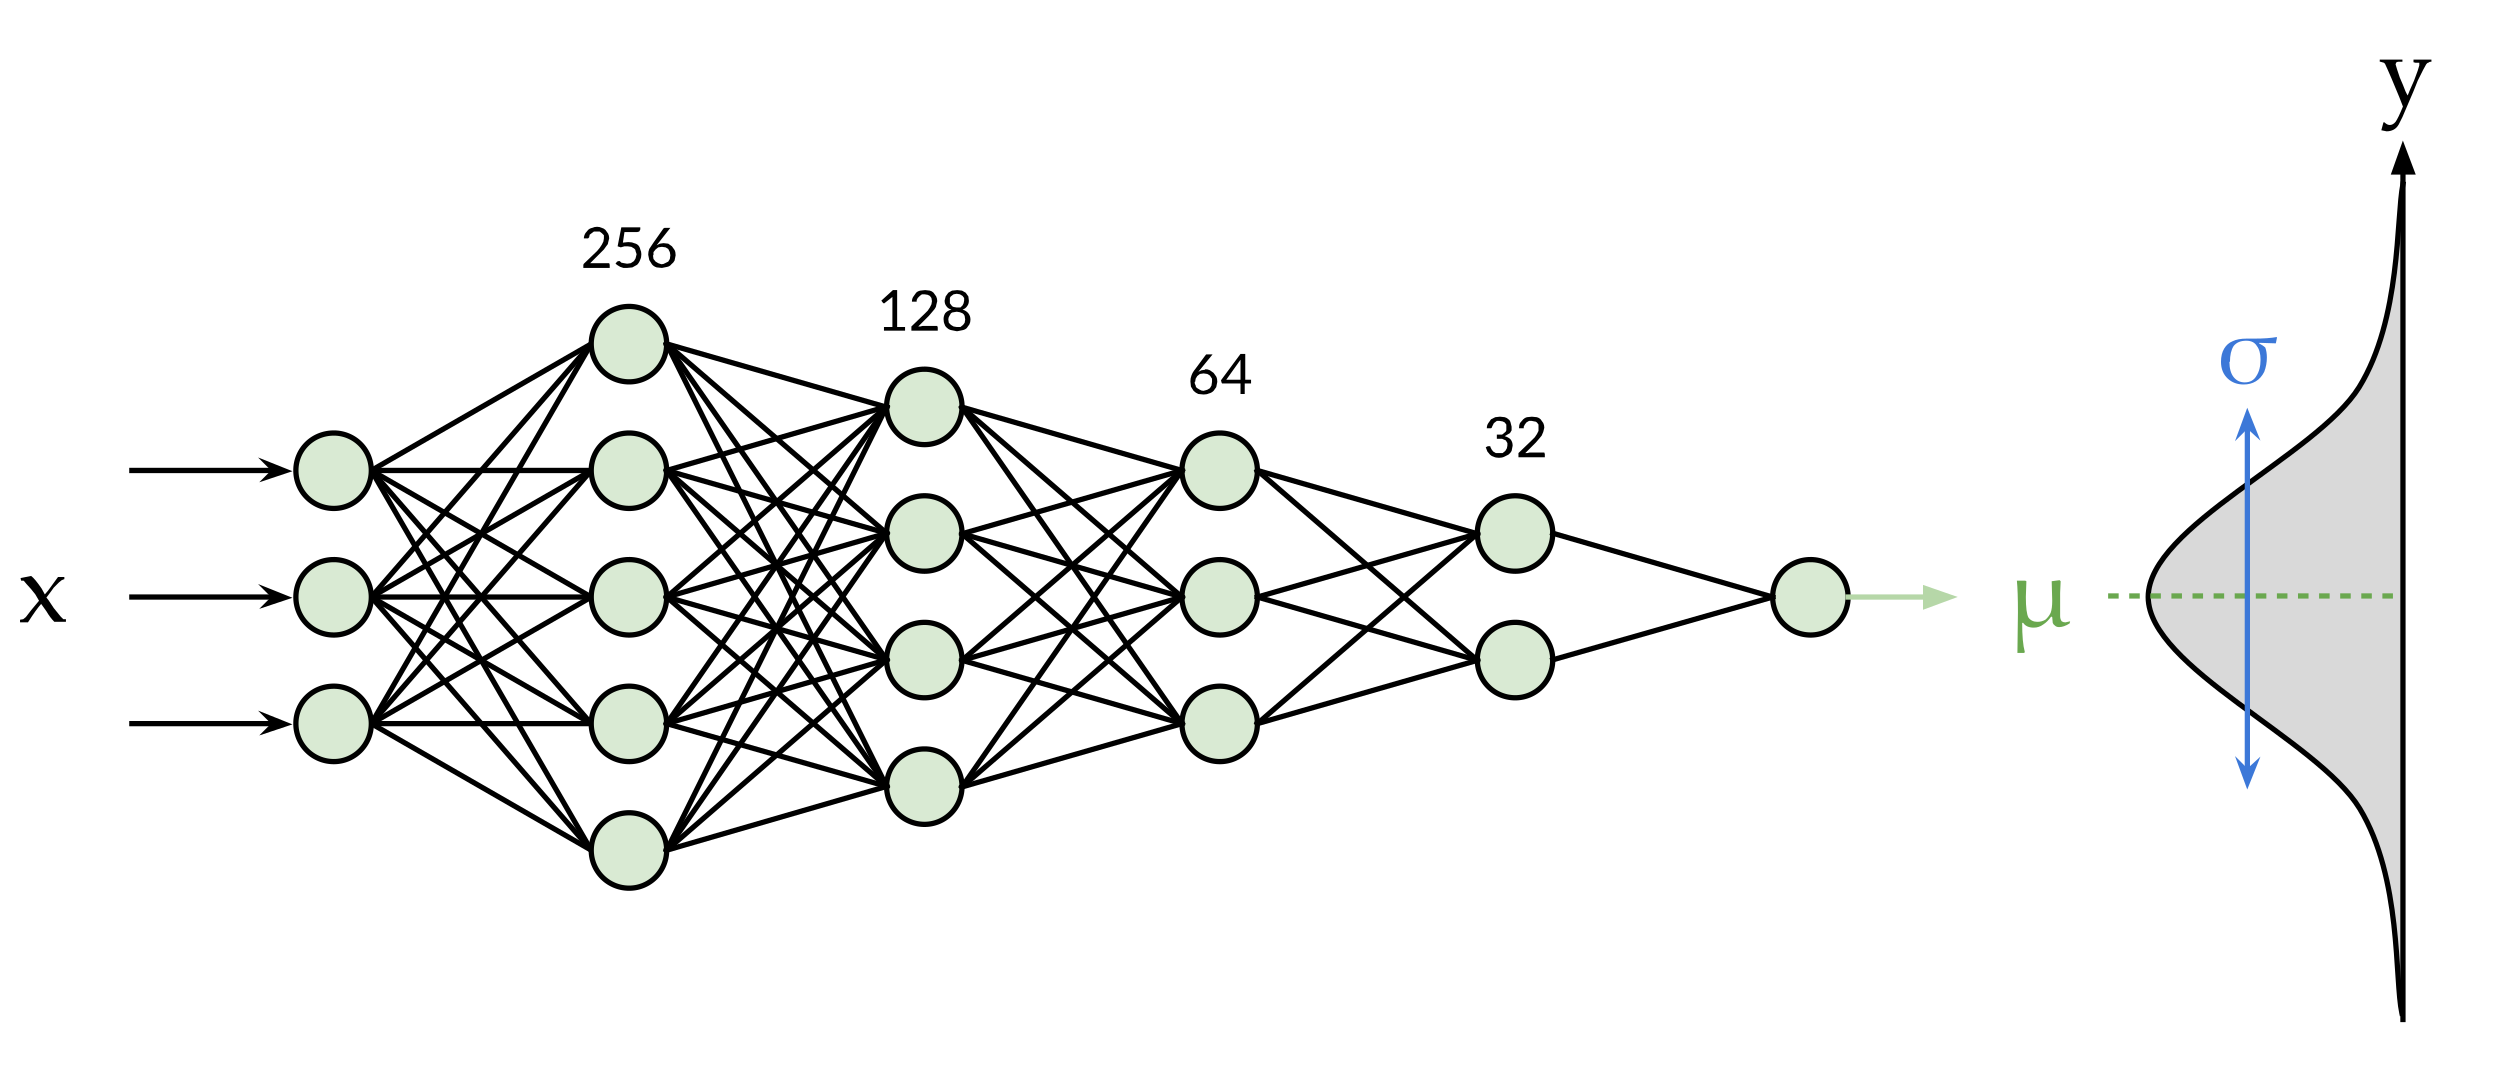 <svg viewBox="0 0 474 204" fill="none" stroke-linecap="square" stroke-miterlimit="10" xmlns="http://www.w3.org/2000/svg"><clipPath id="a"><path d="M0 0h474v204H0V0z"/></clipPath><g clip-path="url(#a)"><path fill="#000" fill-opacity="0" d="M0 0h474v204H0zM70.4 89.2l41.7-24" fill-rule="evenodd"/><path stroke="#000" stroke-linejoin="round" stroke-linecap="butt" d="M70.4 89.2l41.7-24" fill-rule="evenodd"/><path fill="#000" fill-opacity="0" d="M70.4 89.2h41.7" fill-rule="evenodd"/><path stroke="#000" stroke-linejoin="round" stroke-linecap="butt" d="M70.4 89.2h41.7" fill-rule="evenodd"/><path fill="#000" fill-opacity="0" d="M70.4 89.2l41.7 24" fill-rule="evenodd"/><path stroke="#000" stroke-linejoin="round" stroke-linecap="butt" d="M70.4 89.2l41.7 24" fill-rule="evenodd"/><path fill="#000" fill-opacity="0" d="M70.4 89.2l41.7 48" fill-rule="evenodd"/><path stroke="#000" stroke-linejoin="round" stroke-linecap="butt" d="M70.4 89.2l41.7 48" fill-rule="evenodd"/><path fill="#000" fill-opacity="0" d="M70.4 89.2l41.7 72" fill-rule="evenodd"/><path stroke="#000" stroke-linejoin="round" stroke-linecap="butt" d="M70.4 89.2l41.7 72" fill-rule="evenodd"/><path fill="#000" fill-opacity="0" d="M70.4 113.2l41.7-48" fill-rule="evenodd"/><path stroke="#000" stroke-linejoin="round" stroke-linecap="butt" d="M70.4 113.2l41.7-48" fill-rule="evenodd"/><path fill="#000" fill-opacity="0" d="M70.4 113.2l41.7-24" fill-rule="evenodd"/><path stroke="#000" stroke-linejoin="round" stroke-linecap="butt" d="M70.4 113.2l41.7-24" fill-rule="evenodd"/><path fill="#000" fill-opacity="0" d="M70.4 113.2h41.7" fill-rule="evenodd"/><path stroke="#000" stroke-linejoin="round" stroke-linecap="butt" d="M70.4 113.2h41.7" fill-rule="evenodd"/><path fill="#000" fill-opacity="0" d="M70.4 113.2l41.7 24" fill-rule="evenodd"/><path stroke="#000" stroke-linejoin="round" stroke-linecap="butt" d="M70.4 113.2l41.7 24" fill-rule="evenodd"/><path fill="#000" fill-opacity="0" d="M70.4 113.2l41.7 48" fill-rule="evenodd"/><path stroke="#000" stroke-linejoin="round" stroke-linecap="butt" d="M70.4 113.2l41.7 48" fill-rule="evenodd"/><path fill="#000" fill-opacity="0" d="M70.4 137.2l41.7-72" fill-rule="evenodd"/><path stroke="#000" stroke-linejoin="round" stroke-linecap="butt" d="M70.4 137.2l41.7-72" fill-rule="evenodd"/><path fill="#000" fill-opacity="0" d="M70.4 137.2l41.7-48" fill-rule="evenodd"/><path stroke="#000" stroke-linejoin="round" stroke-linecap="butt" d="M70.4 137.2l41.7-48" fill-rule="evenodd"/><path fill="#000" fill-opacity="0" d="M70.4 137.2l41.7-24" fill-rule="evenodd"/><path stroke="#000" stroke-linejoin="round" stroke-linecap="butt" d="M70.4 137.2l41.7-24" fill-rule="evenodd"/><path fill="#000" fill-opacity="0" d="M70.4 137.2h41.7" fill-rule="evenodd"/><path stroke="#000" stroke-linejoin="round" stroke-linecap="butt" d="M70.4 137.2h41.7" fill-rule="evenodd"/><path fill="#000" fill-opacity="0" d="M70.4 137.2l41.7 24" fill-rule="evenodd"/><path stroke="#000" stroke-linejoin="round" stroke-linecap="butt" d="M70.4 137.2l41.7 24" fill-rule="evenodd"/><path fill="#d9ead3" d="M224.1 89.2c0-4 3.2-7.1 7.2-7.1a7.1 7.1 0 017.1 7.1c0 4-3.2 7.2-7.1 7.2-4 0-7.2-3.2-7.2-7.2z" fill-rule="evenodd"/><path stroke="#000" stroke-linejoin="round" stroke-linecap="butt" d="M224.1 89.2h0c0-4 3.2-7.1 7.2-7.1h0a7.1 7.1 0 017.1 7.1h0c0 4-3.2 7.2-7.1 7.2h0c-4 0-7.2-3.2-7.2-7.2z" fill-rule="evenodd"/><path fill="#d9ead3" d="M224.1 113.2c0-4 3.2-7.1 7.2-7.1a7.1 7.1 0 017.1 7.1c0 4-3.2 7.2-7.1 7.2-4 0-7.2-3.2-7.2-7.2z" fill-rule="evenodd"/><path stroke="#000" stroke-linejoin="round" stroke-linecap="butt" d="M224.1 113.2h0c0-4 3.2-7.1 7.2-7.1h0a7.1 7.1 0 017.1 7.1h0c0 4-3.2 7.2-7.1 7.2h0c-4 0-7.2-3.2-7.2-7.2z" fill-rule="evenodd"/><path fill="#d9ead3" d="M224.1 137.2c0-4 3.2-7.1 7.2-7.1a7.1 7.1 0 017.1 7.1c0 4-3.2 7.2-7.1 7.2-4 0-7.2-3.2-7.2-7.2z" fill-rule="evenodd"/><path stroke="#000" stroke-linejoin="round" stroke-linecap="butt" d="M224.1 137.2h0c0-4 3.2-7.1 7.2-7.1h0a7.1 7.1 0 017.1 7.1h0c0 4-3.2 7.2-7.1 7.2h0c-4 0-7.2-3.2-7.2-7.2z" fill-rule="evenodd"/><path fill="#d9ead3" d="M280.1 125.1c0-4 3.2-7.1 7.2-7.1a7.1 7.1 0 017.1 7.1c0 4-3.2 7.2-7.1 7.2-4 0-7.2-3.2-7.2-7.2z" fill-rule="evenodd"/><path stroke="#000" stroke-linejoin="round" stroke-linecap="butt" d="M280.1 125.1h0c0-4 3.2-7.1 7.2-7.1h0a7.1 7.1 0 017.1 7.1h0c0 4-3.2 7.2-7.1 7.2h0c-4 0-7.2-3.2-7.2-7.2z" fill-rule="evenodd"/><path fill="#d9ead3" d="M280.1 101.1c0-4 3.2-7.1 7.2-7.1a7.1 7.1 0 017.1 7.1c0 4-3.2 7.2-7.1 7.2-4 0-7.2-3.2-7.2-7.2z" fill-rule="evenodd"/><path stroke="#000" stroke-linejoin="round" stroke-linecap="butt" d="M280.1 101.1h0c0-4 3.2-7.1 7.2-7.1h0a7.1 7.1 0 017.1 7.1h0c0 4-3.2 7.2-7.1 7.2h0c-4 0-7.2-3.2-7.2-7.2z" fill-rule="evenodd"/><path fill="#d9ead3" d="M336.1 113.2c0-4 3.2-7.1 7.2-7.1a7.1 7.1 0 017.1 7.1c0 4-3.2 7.2-7.1 7.2-4 0-7.2-3.2-7.2-7.2z" fill-rule="evenodd"/><path stroke="#000" stroke-linejoin="round" stroke-linecap="butt" d="M336.1 113.2h0c0-4 3.2-7.1 7.2-7.1h0a7.1 7.1 0 017.1 7.1h0c0 4-3.2 7.2-7.1 7.2h0c-4 0-7.2-3.2-7.2-7.2z" fill-rule="evenodd"/><path fill="#000" fill-opacity="0" d="M238.4 89.2l41.7 12" fill-rule="evenodd"/><path stroke="#000" stroke-linejoin="round" stroke-linecap="butt" d="M238.4 89.2l41.7 12" fill-rule="evenodd"/><path fill="#000" fill-opacity="0" d="M238.4 89.2l41.7 36" fill-rule="evenodd"/><path stroke="#000" stroke-linejoin="round" stroke-linecap="butt" d="M238.4 89.2l41.7 36" fill-rule="evenodd"/><path fill="#000" fill-opacity="0" d="M238.4 113.2l41.7-12" fill-rule="evenodd"/><path stroke="#000" stroke-linejoin="round" stroke-linecap="butt" d="M238.4 113.2l41.7-12" fill-rule="evenodd"/><path fill="#000" fill-opacity="0" d="M238.4 113.2l41.7 12" fill-rule="evenodd"/><path stroke="#000" stroke-linejoin="round" stroke-linecap="butt" d="M238.4 113.2l41.7 12" fill-rule="evenodd"/><path fill="#000" fill-opacity="0" d="M238.4 137.2l41.7-36" fill-rule="evenodd"/><path stroke="#000" stroke-linejoin="round" stroke-linecap="butt" d="M238.4 137.2l41.7-36" fill-rule="evenodd"/><path fill="#000" fill-opacity="0" d="M238.4 137.2l41.7-12" fill-rule="evenodd"/><path stroke="#000" stroke-linejoin="round" stroke-linecap="butt" d="M238.4 137.2l41.7-12" fill-rule="evenodd"/><path fill="#000" fill-opacity="0" d="M294.4 101.1l41.7 12.1" fill-rule="evenodd"/><path stroke="#000" stroke-linejoin="round" stroke-linecap="butt" d="M294.4 101.1l41.7 12.1" fill-rule="evenodd"/><path fill="#000" fill-opacity="0" d="M294.4 125.1l41.7-11.9" fill-rule="evenodd"/><path stroke="#000" stroke-linejoin="round" stroke-linecap="butt" d="M294.4 125.1l41.7-11.9" fill-rule="evenodd"/><path fill="#d9ead3" d="M56.1 89.2c0-4 3.2-7.1 7.2-7.1a7.1 7.1 0 017.1 7.1c0 4-3.2 7.2-7.1 7.2-4 0-7.2-3.2-7.2-7.2z" fill-rule="evenodd"/><path stroke="#000" stroke-linejoin="round" stroke-linecap="butt" d="M56.1 89.2h0c0-4 3.2-7.1 7.2-7.1h0a7.1 7.1 0 017.1 7.1h0c0 4-3.2 7.2-7.1 7.2h0c-4 0-7.2-3.2-7.2-7.2z" fill-rule="evenodd"/><path fill="#d9ead3" d="M56.1 113.2c0-4 3.2-7.1 7.2-7.1a7.1 7.1 0 017.1 7.1c0 4-3.2 7.2-7.1 7.2-4 0-7.2-3.2-7.2-7.2z" fill-rule="evenodd"/><path stroke="#000" stroke-linejoin="round" stroke-linecap="butt" d="M56.1 113.2h0c0-4 3.2-7.1 7.2-7.1h0a7.1 7.1 0 017.1 7.1h0c0 4-3.2 7.2-7.1 7.2h0c-4 0-7.2-3.2-7.2-7.2z" fill-rule="evenodd"/><path fill="#d9ead3" d="M56.1 137.2c0-4 3.2-7.1 7.2-7.1a7.1 7.1 0 017.1 7.1c0 4-3.2 7.2-7.1 7.2-4 0-7.2-3.2-7.2-7.2z" fill-rule="evenodd"/><path stroke="#000" stroke-linejoin="round" stroke-linecap="butt" d="M56.1 137.2h0c0-4 3.2-7.1 7.2-7.1h0a7.1 7.1 0 017.1 7.1h0c0 4-3.2 7.2-7.1 7.2h0c-4 0-7.2-3.2-7.2-7.2z" fill-rule="evenodd"/><path fill="#d9ead3" d="M112.1 89.2c0-4 3.2-7.1 7.2-7.1a7.1 7.1 0 017.1 7.1c0 4-3.2 7.2-7.1 7.2-4 0-7.2-3.2-7.2-7.2z" fill-rule="evenodd"/><path stroke="#000" stroke-linejoin="round" stroke-linecap="butt" d="M112.1 89.2h0c0-4 3.2-7.1 7.2-7.1h0a7.1 7.1 0 017.1 7.1h0c0 4-3.2 7.2-7.1 7.2h0c-4 0-7.2-3.2-7.2-7.2z" fill-rule="evenodd"/><path fill="#d9ead3" d="M112.1 113.2c0-4 3.2-7.1 7.2-7.1a7.1 7.1 0 017.1 7.1c0 4-3.2 7.2-7.1 7.2-4 0-7.2-3.2-7.2-7.2z" fill-rule="evenodd"/><path stroke="#000" stroke-linejoin="round" stroke-linecap="butt" d="M112.1 113.2h0c0-4 3.2-7.1 7.2-7.1h0a7.1 7.1 0 017.1 7.1h0c0 4-3.2 7.2-7.1 7.2h0c-4 0-7.2-3.2-7.2-7.2z" fill-rule="evenodd"/><path fill="#d9ead3" d="M112.1 137.2c0-4 3.2-7.1 7.2-7.1a7.1 7.1 0 017.1 7.1c0 4-3.2 7.2-7.1 7.2-4 0-7.2-3.2-7.2-7.2z" fill-rule="evenodd"/><path stroke="#000" stroke-linejoin="round" stroke-linecap="butt" d="M112.1 137.2h0c0-4 3.2-7.1 7.2-7.1h0a7.1 7.1 0 017.1 7.1h0c0 4-3.2 7.2-7.1 7.2h0c-4 0-7.2-3.2-7.2-7.2z" fill-rule="evenodd"/><path fill="#d9ead3" d="M112.1 65.2c0-4 3.2-7.1 7.2-7.1a7.1 7.1 0 017.1 7.1c0 4-3.2 7.2-7.1 7.2-4 0-7.2-3.2-7.2-7.2z" fill-rule="evenodd"/><path stroke="#000" stroke-linejoin="round" stroke-linecap="butt" d="M112.1 65.2h0c0-4 3.2-7.1 7.2-7.1h0a7.1 7.1 0 017.1 7.1h0c0 4-3.2 7.2-7.1 7.2h0c-4 0-7.2-3.2-7.2-7.2z" fill-rule="evenodd"/><path fill="#d9ead3" d="M112.1 161.2c0-4 3.2-7.1 7.2-7.1a7.1 7.1 0 017.1 7.1c0 4-3.2 7.2-7.1 7.2-4 0-7.2-3.2-7.2-7.2z" fill-rule="evenodd"/><path stroke="#000" stroke-linejoin="round" stroke-linecap="butt" d="M112.1 161.2h0c0-4 3.2-7.1 7.2-7.1h0a7.1 7.1 0 017.1 7.1h0c0 4-3.2 7.2-7.1 7.2h0c-4 0-7.2-3.2-7.2-7.2z" fill-rule="evenodd"/><path fill="#d9d9d9" d="M455.4 192.1c-1.4-6.4 0-25.6-8-38.8-8-13.1-40.1-26.8-40.1-40.1 0-13.4 31.9-26.8 40-39.8 8-13 7-32 8.3-38.5" fill-rule="evenodd"/><path stroke="#000" stroke-linejoin="round" stroke-linecap="butt" d="M455.4 192.1c-1.4-6.4 0-25.6-8-38.8-8-13.1-40.1-26.8-40.1-40.1 0-13.4 31.9-26.8 40-39.8 8-13 7-32 8.3-38.5" fill-rule="evenodd"/><path fill="#000" fill-opacity="0" d="M455.6 193.3V26.6" fill-rule="evenodd"/><path stroke="#000" stroke-linejoin="round" stroke-linecap="butt" d="M455.6 193.3V32.6" fill-rule="evenodd"/><path fill="#000" stroke="#000" stroke-linecap="butt" d="M457.3 32.6l-1.7-4.5-1.6 4.5z" fill-rule="evenodd"/><path fill="#000" fill-opacity="0" d="M441.4 6.1h29.7v13.3h-29.7z" fill-rule="evenodd"/><path fill="#000" d="M451.5 24.7l.4-1.5h.2q.5.5 1 .5.6 0 1.1-.6.5-.7 1.4-2.9l-.7-1.8-1.5-3.6-.7-1.6-.5-1.1-.2-.2-.7-.2h-.1v-.4h4.3v.4h-.6q-.5 0-.6.2l-.1.3.3 1 .5 1.5.6 1.4q.5 1.4.9 2l.4-1 .8-1.8.7-1.9.3-1v-.2-.3h-.7l-.4-.1v-.5h3.4v.4q-.4 0-.6.2-.2 0-.4.3l-.6 1.1-1 2-.8 2-2.1 4.9-.7 1.4q-.4.7-1 1-.6.3-1.3.3l-1-.2zm4.8-14.3zm2.2 9.8z"/><path fill="#000" fill-opacity="0" d="M411.3 59H441v13.4h-29.7z" fill-rule="evenodd"/><path fill="#3c78d8" d="M431.7 63.9v.2l-.2 1-3.1-.1-.1.1q.8.4 1.2.8.3.8.3 1.9 0 1.4-.5 2.7-.6 1.2-1.6 1.8-1 .6-2.3.6-1.8 0-3-1.1-1.3-1.2-1.3-3.2 0-1.5.6-2.5t1.6-1.4q1-.5 2.7-.5h1.5q2.5 0 4.2-.3zm-9 4.7q0 1.9.8 2.9t2.1 1q1.5 0 2.2-1.2.8-1.2.8-3.1 0-1.7-.7-2.6-.6-1-2-1-1.6 0-2.4 1-.7 1.1-.7 3z"/><path fill="#000" fill-opacity="0" d="M400.2 113h55.2" fill-rule="evenodd"/><path stroke="#6aa84f" stroke-linejoin="round" stroke-linecap="butt" stroke-dasharray="1.0,3.0" d="M400.2 113h55.2" fill-rule="evenodd"/><path fill="#000" fill-opacity="0" d="M371.7 105.1h29.7v13.3h-29.7z" fill-rule="evenodd"/><path fill="#6aa84f" d="M392.5 117.8l-.1.4q-1.1.7-2 .7-.5 0-.8-.3-.3-.2-.4-.5l-.1-1.1-.2-.1q-.7 1-1.5 1.5-.8.6-1.8.6-1.4 0-2-.9h-.2q0 3.7.5 5.5l-.1.2h-1.3l.1-7.7q0-4-.2-6h1.6l.2.1-.1 3q0 3 .5 3.9.6.8 1.7.8.8 0 1.5-.4.6-.5 1-1.3.3-.8.3-2.3l-.1-3.7 1.5-.2.2.2-.1 2.2v4.4q0 .6.3 1 .3.2.7.2l.9-.2z"/><path fill="#000" fill-opacity="0" d="M426.1 77.2v72.6" fill-rule="evenodd"/><path stroke="#3c78d8" stroke-linejoin="round" stroke-linecap="butt" d="M426.1 80.6v65.8" fill-rule="evenodd"/><path fill="#3c78d8" stroke="#3c78d8" stroke-linecap="butt" d="M426.1 80.6l1.2 1.1-1.2-3-1.1 3zM426.1 146.4l-1.1-1.1 1.1 3 1.2-3z" fill-rule="evenodd"/><path fill="#000" fill-opacity="0" d="M350.4 113.2h20.7" fill-rule="evenodd"/><path stroke="#b6d7a8" stroke-linejoin="round" stroke-linecap="butt" d="M350.4 113.2h14.7" fill-rule="evenodd"/><path fill="#b6d7a8" stroke="#b6d7a8" stroke-linecap="butt" d="M365.1 114.9l4.6-1.7-4.6-1.6z" fill-rule="evenodd"/><path fill="#000" fill-opacity="0" d="M-5.6 104.4h22.2v13.3H-5.6z" fill-rule="evenodd"/><path fill="#000" d="M3.8 118v-.5l.6-.1.5-.4 1-1.3 1.5-1.8-.7-1.2-.8-1-.9-1-.5-.6H4 4l-.1-.5 2-.4q.7.5 2 2.4l.6 1.1.6-.7 1.9-2.6H12.2v.4l-.5.2-.5.4-1 1-.5.7-.3.4-.6.8.4.5 1 1.5 1.3 1.6.5.5h.5v.5h-2.2q-.8-.8-1.5-2l-1-1.4q-.9 1-2.5 3.5H3.8z"/><path fill="#000" fill-opacity="0" d="M25 89.2h30.5" fill-rule="evenodd"/><path stroke="#000" stroke-linejoin="round" stroke-linecap="butt" d="M25 89.2H52" fill-rule="evenodd"/><path fill="#000" stroke="#000" stroke-linecap="butt" d="M52.1 89.2L51 90.3l3-1-3-1.2z" fill-rule="evenodd"/><path fill="#000" fill-opacity="0" d="M25 113.2h30.5" fill-rule="evenodd"/><path stroke="#000" stroke-linejoin="round" stroke-linecap="butt" d="M25 113.2H52" fill-rule="evenodd"/><path fill="#000" stroke="#000" stroke-linecap="butt" d="M52.1 113.2l-1.1 1.1 3-1-3-1.2z" fill-rule="evenodd"/><path fill="#000" fill-opacity="0" d="M25 137.2h30.5" fill-rule="evenodd"/><path stroke="#000" stroke-linejoin="round" stroke-linecap="butt" d="M25 137.2H52" fill-rule="evenodd"/><path fill="#000" stroke="#000" stroke-linecap="butt" d="M52.1 137.2l-1.1 1.1 3-1-3-1.2z" fill-rule="evenodd"/><path fill="#d9ead3" d="M168.1 125.1c0-4 3.2-7.1 7.2-7.1a7.1 7.1 0 017.1 7.1c0 4-3.2 7.2-7.1 7.2-4 0-7.2-3.2-7.2-7.2z" fill-rule="evenodd"/><path stroke="#000" stroke-linejoin="round" stroke-linecap="butt" d="M168.1 125.1h0c0-4 3.2-7.1 7.2-7.1h0a7.1 7.1 0 017.1 7.1h0c0 4-3.2 7.2-7.1 7.2h0c-4 0-7.2-3.2-7.2-7.2z" fill-rule="evenodd"/><path fill="#d9ead3" d="M168.1 101.1c0-4 3.2-7.1 7.2-7.1a7.1 7.1 0 017.1 7.1c0 4-3.2 7.2-7.1 7.2-4 0-7.2-3.2-7.2-7.2z" fill-rule="evenodd"/><path stroke="#000" stroke-linejoin="round" stroke-linecap="butt" d="M168.1 101.1h0c0-4 3.2-7.1 7.2-7.1h0a7.1 7.1 0 017.1 7.1h0c0 4-3.2 7.2-7.1 7.2h0c-4 0-7.2-3.2-7.2-7.2z" fill-rule="evenodd"/><path fill="#d9ead3" d="M168.1 77.1c0-4 3.2-7.1 7.2-7.1a7.1 7.1 0 017.1 7.1c0 4-3.2 7.2-7.1 7.2-4 0-7.2-3.2-7.2-7.2z" fill-rule="evenodd"/><path stroke="#000" stroke-linejoin="round" stroke-linecap="butt" d="M168.1 77.1h0c0-4 3.2-7.1 7.2-7.1h0a7.1 7.1 0 017.1 7.1h0c0 4-3.2 7.2-7.1 7.2h0c-4 0-7.2-3.2-7.2-7.2z" fill-rule="evenodd"/><path fill="#d9ead3" d="M168.1 149.1c0-4 3.2-7.1 7.2-7.1a7.1 7.1 0 017.1 7.1c0 4-3.2 7.2-7.1 7.2-4 0-7.2-3.2-7.2-7.2z" fill-rule="evenodd"/><path stroke="#000" stroke-linejoin="round" stroke-linecap="butt" d="M168.1 149.1h0c0-4 3.2-7.1 7.2-7.1h0a7.1 7.1 0 017.1 7.1h0c0 4-3.2 7.2-7.1 7.2h0c-4 0-7.2-3.2-7.2-7.2z" fill-rule="evenodd"/><path fill="#000" fill-opacity="0" d="M126.4 65.2l41.7 12" fill-rule="evenodd"/><path stroke="#000" stroke-linejoin="round" stroke-linecap="butt" d="M126.4 65.2l41.7 12" fill-rule="evenodd"/><path fill="#000" fill-opacity="0" d="M168.1 77.1l-41.7 12.1" fill-rule="evenodd"/><path stroke="#000" stroke-linejoin="round" stroke-linecap="butt" d="M168.1 77.1l-41.7 12.1" fill-rule="evenodd"/><path fill="#000" fill-opacity="0" d="M224.1 89.2l-41.7-12" fill-rule="evenodd"/><path stroke="#000" stroke-linejoin="round" stroke-linecap="butt" d="M224.1 89.2l-41.7-12" fill-rule="evenodd"/><path fill="#000" fill-opacity="0" d="M224.1 89.2l-41.7 12" fill-rule="evenodd"/><path stroke="#000" stroke-linejoin="round" stroke-linecap="butt" d="M224.1 89.2l-41.7 12" fill-rule="evenodd"/><path fill="#000" fill-opacity="0" d="M224.1 89.2l-41.7 36" fill-rule="evenodd"/><path stroke="#000" stroke-linejoin="round" stroke-linecap="butt" d="M224.1 89.2l-41.7 36" fill-rule="evenodd"/><path fill="#000" fill-opacity="0" d="M224.1 89.2l-41.7 60" fill-rule="evenodd"/><path stroke="#000" stroke-linejoin="round" stroke-linecap="butt" d="M224.1 89.2l-41.7 60" fill-rule="evenodd"/><path fill="#000" fill-opacity="0" d="M224.1 113.2l-41.7-36" fill-rule="evenodd"/><path stroke="#000" stroke-linejoin="round" stroke-linecap="butt" d="M224.1 113.2l-41.7-36" fill-rule="evenodd"/><path fill="#000" fill-opacity="0" d="M224.1 113.2l-41.7-12" fill-rule="evenodd"/><path stroke="#000" stroke-linejoin="round" stroke-linecap="butt" d="M224.1 113.2l-41.7-12" fill-rule="evenodd"/><path fill="#000" fill-opacity="0" d="M224.1 113.2l-41.7 12" fill-rule="evenodd"/><path stroke="#000" stroke-linejoin="round" stroke-linecap="butt" d="M224.1 113.2l-41.7 12" fill-rule="evenodd"/><path fill="#000" fill-opacity="0" d="M224.1 113.2l-41.7 36" fill-rule="evenodd"/><path stroke="#000" stroke-linejoin="round" stroke-linecap="butt" d="M224.1 113.2l-41.7 36" fill-rule="evenodd"/><path fill="#000" fill-opacity="0" d="M224.1 137.2l-41.7-60" fill-rule="evenodd"/><path stroke="#000" stroke-linejoin="round" stroke-linecap="butt" d="M224.1 137.2l-41.7-60" fill-rule="evenodd"/><path fill="#000" fill-opacity="0" d="M224.1 137.2l-41.7-36" fill-rule="evenodd"/><path stroke="#000" stroke-linejoin="round" stroke-linecap="butt" d="M224.1 137.2l-41.7-36" fill-rule="evenodd"/><path fill="#000" fill-opacity="0" d="M224.1 137.2l-41.7-12" fill-rule="evenodd"/><path stroke="#000" stroke-linejoin="round" stroke-linecap="butt" d="M224.1 137.2l-41.7-12" fill-rule="evenodd"/><path fill="#000" fill-opacity="0" d="M224.1 137.2l-41.7 12" fill-rule="evenodd"/><path stroke="#000" stroke-linejoin="round" stroke-linecap="butt" d="M224.1 137.2l-41.7 12" fill-rule="evenodd"/><path fill="#000" fill-opacity="0" d="M168.1 77.1l-41.7 36.1" fill-rule="evenodd"/><path stroke="#000" stroke-linejoin="round" stroke-linecap="butt" d="M168.1 77.1l-41.7 36.1" fill-rule="evenodd"/><path fill="#000" fill-opacity="0" d="M168.1 77.1l-41.7 60.1" fill-rule="evenodd"/><path stroke="#000" stroke-linejoin="round" stroke-linecap="butt" d="M168.1 77.1l-41.7 60.1" fill-rule="evenodd"/><path fill="#000" fill-opacity="0" d="M168.1 77.1l-41.7 84.1" fill-rule="evenodd"/><path stroke="#000" stroke-linejoin="round" stroke-linecap="butt" d="M168.1 77.1l-41.7 84.1" fill-rule="evenodd"/><path fill="#000" fill-opacity="0" d="M168.1 101.1l-41.7-35.9" fill-rule="evenodd"/><path stroke="#000" stroke-linejoin="round" stroke-linecap="butt" d="M168.1 101.1l-41.7-35.9" fill-rule="evenodd"/><path fill="#000" fill-opacity="0" d="M168.1 101.1l-41.7-11.9" fill-rule="evenodd"/><path stroke="#000" stroke-linejoin="round" stroke-linecap="butt" d="M168.1 101.1l-41.7-11.9" fill-rule="evenodd"/><path fill="#000" fill-opacity="0" d="M168.1 101.1l-41.7 12.1" fill-rule="evenodd"/><path stroke="#000" stroke-linejoin="round" stroke-linecap="butt" d="M168.1 101.1l-41.7 12.1" fill-rule="evenodd"/><path fill="#000" fill-opacity="0" d="M168.1 101.1l-41.7 36.1" fill-rule="evenodd"/><path stroke="#000" stroke-linejoin="round" stroke-linecap="butt" d="M168.1 101.1l-41.7 36.1" fill-rule="evenodd"/><path fill="#000" fill-opacity="0" d="M168.1 101.1l-41.7 60.1" fill-rule="evenodd"/><path stroke="#000" stroke-linejoin="round" stroke-linecap="butt" d="M168.1 101.1l-41.7 60.1" fill-rule="evenodd"/><path fill="#000" fill-opacity="0" d="M168.1 125.1l-41.7-59.9" fill-rule="evenodd"/><path stroke="#000" stroke-linejoin="round" stroke-linecap="butt" d="M168.1 125.1l-41.7-59.9" fill-rule="evenodd"/><path fill="#000" fill-opacity="0" d="M168.1 125.1l-41.7-35.9" fill-rule="evenodd"/><path stroke="#000" stroke-linejoin="round" stroke-linecap="butt" d="M168.1 125.1l-41.7-35.9" fill-rule="evenodd"/><path fill="#000" fill-opacity="0" d="M168.1 125.1l-41.7-11.9" fill-rule="evenodd"/><path stroke="#000" stroke-linejoin="round" stroke-linecap="butt" d="M168.1 125.1l-41.7-11.9" fill-rule="evenodd"/><path fill="#000" fill-opacity="0" d="M168.1 125.1l-41.7 12.1" fill-rule="evenodd"/><path stroke="#000" stroke-linejoin="round" stroke-linecap="butt" d="M168.1 125.1l-41.7 12.1" fill-rule="evenodd"/><path fill="#000" fill-opacity="0" d="M168.1 125.1l-41.7 36.1" fill-rule="evenodd"/><path stroke="#000" stroke-linejoin="round" stroke-linecap="butt" d="M168.1 125.1l-41.7 36.1" fill-rule="evenodd"/><path fill="#000" fill-opacity="0" d="M168.1 149.1l-41.7-83.9" fill-rule="evenodd"/><path stroke="#000" stroke-linejoin="round" stroke-linecap="butt" d="M168.1 149.1l-41.7-83.9" fill-rule="evenodd"/><path fill="#000" fill-opacity="0" d="M168.1 149.1l-41.7-59.9" fill-rule="evenodd"/><path stroke="#000" stroke-linejoin="round" stroke-linecap="butt" d="M168.1 149.1l-41.7-59.9" fill-rule="evenodd"/><path fill="#000" fill-opacity="0" d="M168.1 149.1l-41.7-35.9" fill-rule="evenodd"/><path stroke="#000" stroke-linejoin="round" stroke-linecap="butt" d="M168.1 149.1l-41.7-35.9" fill-rule="evenodd"/><path fill="#000" fill-opacity="0" d="M168.1 149.1l-41.7-11.9" fill-rule="evenodd"/><path stroke="#000" stroke-linejoin="round" stroke-linecap="butt" d="M168.1 149.1l-41.7-11.9" fill-rule="evenodd"/><path fill="#000" fill-opacity="0" d="M168.1 149.1l-41.7 12.1" fill-rule="evenodd"/><path stroke="#000" stroke-linejoin="round" stroke-linecap="butt" d="M168.1 149.1l-41.7 12.1" fill-rule="evenodd"/><path fill="#000" fill-opacity="0" d="M85.4 47c0-4 15.2-7.1 33.9-7.1S153 43 153 47c0 4-15.1 7.2-33.8 7.2-18.7 0-33.9-3.2-33.9-7.2z" fill-rule="evenodd"/><path fill="#000" d="M113.2 43q.5 0 .9.2.4.1.7.4l.5.7q.2.4.2.9l-.2.8q0 .3-.3.6l-.5.7-.6.6-2 2H115.5l.1.3v.6h-5v-.4-.2l.1-.2 2.5-2.4.5-.6.4-.6.3-.6.1-.6v-.6l-.4-.4-.4-.3h-1.1l-.4.3-.4.3-.1.5-.2.2h-.2-.6q0-.5.3-1l.5-.6q.3-.3.8-.4.4-.2.9-.2zm8.2.5l-.2.4-.4.1h-2.4l-.3 2 1-.1q.7 0 1.1.2.5.1.8.4.3.3.4.8.2.4.2.9 0 .6-.2 1-.2.6-.6 1l-.9.5-1 .1h-.7l-.6-.2-.5-.3-.4-.3.3-.4.3-.1h.2l.3.3.5.1.6.1.7-.1.6-.4.3-.5.2-.8-.2-.6q0-.3-.3-.5l-.5-.3-.7-.1h-.6l-.7.2-.6-.2.7-3.6h3.6v.4zm4.4 2.6l.9.1.7.5.5.7q.2.4.2 1l-.2 1q-.2.4-.6.7-.3.4-.8.5l-1 .2-1-.1q-.6-.2-.9-.6l-.5-.8-.2-1q0-.6.2-1.1l.8-1.2 1.9-2.7.2-.1h1.1l-2.6 3.3.6-.3.7-.1zm-2 2.3l.1.7.4.5.5.3.6.2q.4 0 .7-.2l.6-.3.3-.5.1-.7-.1-.6-.3-.6-.5-.3-.7-.1-.7.1-.5.4-.4.5v.6z"/><path fill="#000" fill-opacity="0" d="M137.3 59c0-4 17-7.2 38-7.2s37.9 3.2 37.9 7.1c0 4-17 7.2-38 7.2-20.9 0-37.9-3.2-37.9-7.2z" fill-rule="evenodd"/><path fill="#000" d="M167.5 62h1.7v-5.3-.4l-1.4 1.1-.1.1h-.1-.1l-.1-.1-.3-.4 2.2-2h.8v7h1.5v.7h-4V62zm7.9-7l.9.1q.4.1.7.4l.5.7q.2.4.2.9l-.2.8q0 .3-.3.7l-.5.6-.6.7-2 2h.4l.4-.1H177.7l.1.3v.6h-5v-.3-.2-.3l2.5-2.4.6-.6.4-.6.3-.6.1-.6-.1-.6-.3-.4-.4-.2-.6-.1h-.5l-.4.3-.4.4-.2.4v.3h-.3-.6q0-.6.3-1l.5-.7q.3-.3.8-.4l.9-.1zm6 7.8l-1-.2q-.5-.1-.8-.4-.4-.3-.5-.7-.2-.4-.2-1t.3-1.1q.4-.5 1.2-.7-.7-.2-1-.7-.3-.4-.3-1l.2-.8.5-.7.7-.4 1-.1.9.1.7.4.5.7.1.8q0 .6-.3 1-.3.5-.9.7.7.2 1.1.7.4.5.4 1.2 0 .5-.2.9l-.5.7q-.3.3-.8.4l-1 .2zm0-.8h.7l.5-.4.3-.4.1-.6-.1-.7q-.1-.3-.4-.5l-.5-.2-.6-.1-.6.1q-.3 0-.5.2l-.3.5q-.2.3-.2.7l.1.6.4.4.5.3.6.1zm0-3.7h.7l.4-.4.2-.4.1-.5v-.5l-.3-.4-.5-.3-.6-.1-.6.1-.4.3q-.2.1-.3.4v1l.3.4q.1.2.4.3l.6.1z"/><path fill="#000" fill-opacity="0" d="M197.4 71c0-4 15.2-7.1 33.9-7.1S265 67 265 71c0 4-15.1 7.2-33.8 7.2-18.7 0-33.9-3.2-33.9-7.2z" fill-rule="evenodd"/><path fill="#000" d="M228.5 70q.5 0 .9.2l.7.5.5.7q.2.4.2 1l-.2 1-.5.7q-.4.4-.9.5-.4.2-1 .2l-1-.1q-.5-.2-.9-.6l-.5-.8-.1-1q0-.6.2-1.1.2-.6.7-1.2l2-2.7.1-.1h1.2l-2.7 3.3.6-.3.7-.1zm-2 2.4q0 .4.2.7 0 .3.3.5l.5.3q.3.2.7.2l.7-.2.5-.3.3-.5.1-.7v-.6l-.4-.6-.5-.3-.7-.1-.7.1-.5.4-.3.5-.1.6zm9.6-.4h1.1v.7H236v2h-.8v-2h-3.5l-.1-.2-.1-.4 3.7-5h.9V72zm-.9-3.2v-.2-.4l-2.7 3.8h2.7v-3.2z"/><path fill="#000" fill-opacity="0" d="M249.3 83c0-4 17-7.2 38-7.2s37.9 3.2 37.9 7.1c0 4-17 7.2-38 7.2-20.9 0-37.9-3.2-37.9-7.2z" fill-rule="evenodd"/><path fill="#000" d="M284.4 79l.9.1q.4.1.7.4.3.2.4.6l.2.8v.7l-.3.5-.5.3-.5.3q.7.2 1.1.6.4.5.4 1.2l-.2 1q-.2.4-.6.7l-.8.4q-.4.2-1 .2t-1-.2q-.4-.1-.7-.4l-.5-.6-.3-.8.4-.2h.4l.1.1v.1l.2.4.3.4.5.3H284.9l.5-.4.3-.5.1-.5V84l-.3-.5-.7-.3h-1v-.8h1l.5-.4q.2-.1.3-.4v-.5-.6l-.3-.4-.4-.2-.6-.1h-.5l-.4.3q-.2.1-.3.4l-.2.4q0 .2-.2.3h-.2-.6q0-.6.3-1l.5-.7.8-.4.9-.1zm6 0l1 .1q.4.1.7.4l.5.7q.2.4.2.9l-.2.8-.3.7-.5.6-.6.7-2 2h.4l.4-.1H292.8l.1.3v.6h-5v-.3-.2-.3l2.5-2.4.6-.6.4-.6.3-.6v-.6-.6l-.3-.4q-.2-.2-.5-.2l-.5-.1h-.5l-.5.3-.3.4-.2.4v.3h-.9q0-.6.2-1l.6-.7q.3-.3.7-.4l1-.1z"/></g></svg>